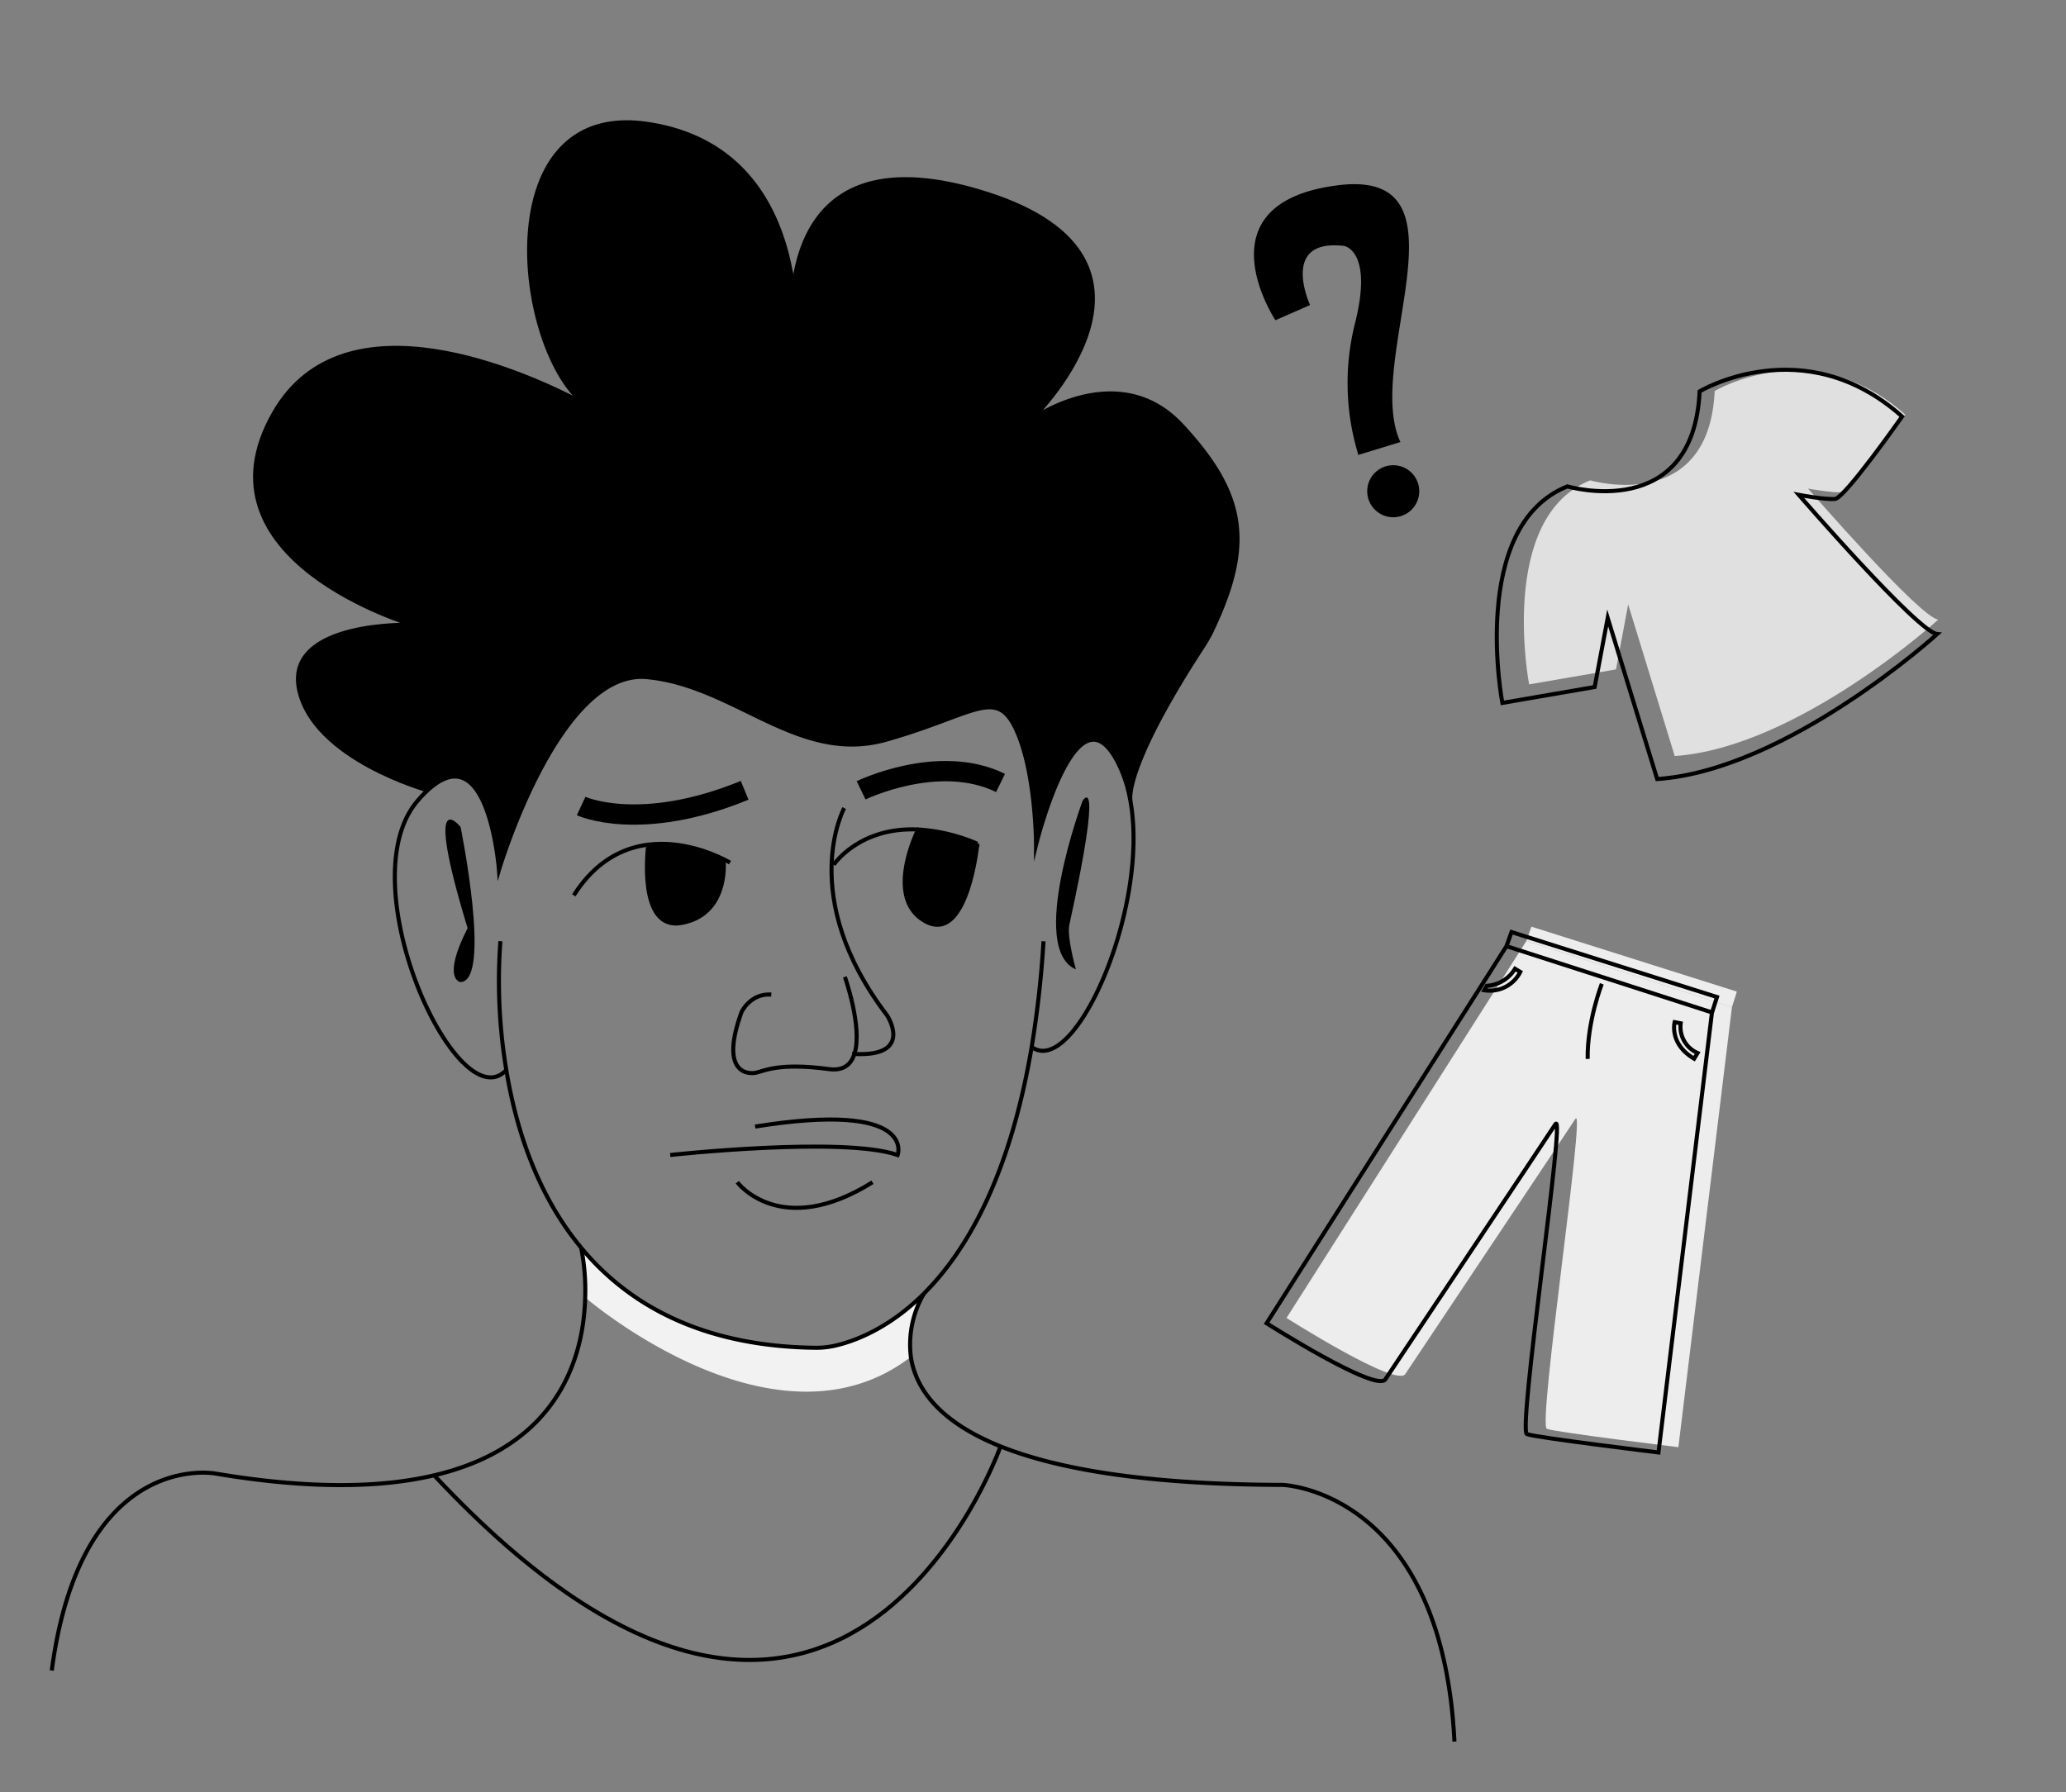 <svg id="레이어_1" data-name="레이어 1" xmlns="http://www.w3.org/2000/svg" viewBox="0 0 508.64 441.29"><rect x="0" y="0" width="508.64" height="441.29" fill="#808080" stroke="none"/><defs><style>.cls-1{fill:#f2f2f2;}.cls-2,.cls-3{fill:none;stroke:#000;stroke-miterlimit:10;}.cls-3{stroke-width:5px;}.cls-4{fill:#e0e0e0;}.cls-5{fill:#ededed;}</style></defs><path d="M113.39,241.85c7.75-.26,0-38.2,0-38.2s-9.46-11.87,1.73,24.91C108.62,241.33,113.39,241.85,113.39,241.85Z"/><path d="M148,101.71c-.19-.11-1.72-1-4.27-2.37-17.15-13.92-23.55-74.58,15.59-68.85,26.47,3.89,34.07,25.17,36,40.54a63.12,63.12,0,0,0,.36,16.24A74.09,74.09,0,0,0,195.32,71c1.7-15.21,10.4-34.18,45.3-24,54.11,15.75,14.62,55,13.37,56.24.83-.59,21.72-15.06,37.08,1.63,15.68,17,17.52,29.34,6.92,51.15a38.93,38.93,0,0,1-2.4,4c-17.18,26.58-17.47,35.25-17.32,36.86a33.55,33.55,0,0,0-2-6.92c-10.57-25-21.17,18.06-21.17,18.06s0-17.81-4.9-28.39-10.33-3.61-32,2.51-37.16-13.35-58.9-15.41-36.43,47.48-36.43,47.48-2.47-33.55-17.56-19.61c0,0-28-7.74-31.63-24.77s27.87-16,27.87-16-54.71-16-34.06-52.13c17.3-30.28,62.16-9.8,76.22-2.38A13,13,0,0,0,148,101.71Z"/><path d="M266.53,197.2s5.36-8.65-3.26,30.52c-.66,3,1.61,11,1.61,11C253,233.59,266.53,197.2,266.53,197.2Z"/><path d="M240.62,207.78s-2.45,24.78-12.78,19.1-1.79-22.61-1.79-22.61A43.5,43.5,0,0,1,240.62,207.78Z"/><path class="cls-1" d="M224.23,334.34l-.25,0c-33.11,25.08-79.07-14.12-79.9-14.83a53.64,53.64,0,0,0-1-12.29c11.55,13.92,29.57,24.28,57.58,24.64a21.08,21.08,0,0,0,4.69-.46c4.48-1,13.12-3.92,22.11-12.86A24.82,24.82,0,0,0,224.23,334.34Z"/><path d="M178.09,211.56c.31,2,.83,13.64-10.25,15.71S159.52,208.6,159.6,208C167.59,207,174.93,210,178.09,211.56Z"/><path class="cls-2" d="M227.48,318.54C237.79,308.25,248.56,290,254,257.8a253.78,253.78,0,0,0,2.91-26"/><path class="cls-2" d="M143.07,307.26c11.55,13.92,29.57,24.28,57.58,24.64a21.08,21.08,0,0,0,4.69-.46c4.48-1,13.12-3.92,22.11-12.86"/><path class="cls-2" d="M123.2,231.78a133,133,0,0,0,1.45,31.72c2.33,14.14,7.46,30.55,18.42,43.75"/><path class="cls-2" d="M278.3,197.1a.16.16,0,0,1,0,.1c4.79,26.46-13.83,68.51-24.35,60.6h0"/><path class="cls-2" d="M124.65,263.5c-12,12.87-39.13-46.17-21.84-66.3a29.67,29.67,0,0,1,2.47-2.58c15.09-13.94,17.56,19.61,17.56,19.61s14.69-49.54,36.43-47.48,37.22,21.53,58.9,15.41,27.09-13.09,32-2.51,4.9,28.39,4.9,28.39,10.6-43.1,21.17-18.06a33.55,33.55,0,0,1,2,6.92"/><path class="cls-3" d="M143.07,198.49s14.45,6.71,40.26-3.87"/><path class="cls-3" d="M212,194.62s19.1-9.29,34.33-1.81"/><path class="cls-2" d="M207.84,199S196,220.69,218.43,250.1c0,0,6.67,10.21-8.11,9.45l-.54,0"/><path class="cls-2" d="M208,240.56s4.44,12.5,2.35,19c-.82,2.57-2.67,4.19-6.22,3.72-12.51-1.68-16.13.51-18.06.9s-9,.13-3.49-15c0,0,2.22-4.64,7.31-4.26"/><path class="cls-2" d="M179.72,212.43s-.59-.36-1.63-.87C174.93,210,167.59,207,159.6,208c-6.28.79-13,4.06-18.34,12.48"/><path class="cls-2" d="M159.6,208h0c-.08.61-2.69,21.31,8.24,19.28s10.56-13.71,10.25-15.71h0"/><path class="cls-2" d="M226.05,204.27c-14.55-.69-20.79,8.67-20.79,8.67"/><path class="cls-2" d="M226.05,204.27s-8.53,16.93,1.79,22.61,12.78-19.1,12.78-19.1A43.5,43.5,0,0,0,226.05,204.27Z"/><path class="cls-2" d="M165,284.43s42.58-4.65,56,0c0,0,4.9-13.42-35.1-7"/><path class="cls-2" d="M181.52,291.14s10.58,14.19,33.29,0"/><path class="cls-2" d="M143.07,307.25h0a53.64,53.64,0,0,1,1,12.29c-.38,14.18-6.17,36.48-37.18,43.77-13,3.07-30.5,3.5-53.89-.44,0,0-33-6.19-40.26,48.51"/><path class="cls-2" d="M227.49,318.52v0l0,0a24.82,24.82,0,0,0-3.22,15.76c1.14,7.27,6.44,15.64,22.07,21.91,13.75,5.51,35.49,9.4,69.42,9.48,0,0,39.22,1.28,42.32,63.21"/><path class="cls-2" d="M246.3,356.25s-40.08,113.33-139.4,7.08"/><path class="cls-2" d="M254,103.27l0,0c.83-.59,21.72-15.06,37.08,1.63,15.68,17,17.52,29.34,6.92,51.15a38.93,38.93,0,0,1-2.4,4c-17.18,26.58-17.47,35.25-17.32,36.86,0,.09,0,.15,0,.2a.65.65,0,0,0,0,.1"/><path class="cls-2" d="M195.32,71c1.7-15.21,10.4-34.18,45.3-24,54.11,15.75,14.62,55,13.37,56.24"/><path class="cls-2" d="M195.32,71a74.09,74.09,0,0,1,.36,16.24A63.12,63.12,0,0,1,195.32,71Z"/><path class="cls-2" d="M148,101.72h0a13,13,0,0,1-4.27-2.37c-17.15-13.92-23.55-74.58,15.59-68.85,26.47,3.89,34.07,25.17,36,40.54"/><path class="cls-2" d="M105.28,194.62s-28-7.74-31.63-24.77,27.87-16,27.87-16-54.71-16-34.06-52.13c17.3-30.28,62.16-9.8,76.22-2.38,2.55,1.34,4.08,2.26,4.27,2.37"/><path class="cls-4" d="M391.5,118.29s29.21,8.61,30.65-22c0,0,24.14-14.51,46.91,5.82,0,0-13.26,18.88-15.53,19.1s-8.4-.89-8.4-.89,27.61,31.85,32.06,32.26c0,0-34.69,31.53-64.88,33.6l-11.46-37.33-3,16-21.39,3.69S368.62,127.47,391.5,118.29Z"/><path class="cls-2" d="M385.88,119.78s31,9.15,32.56-23.4c0,0,25.66-15.41,49.85,6.19,0,0-14.09,20.05-16.5,20.29s-8.93-1-8.93-1,29.33,33.84,34.07,34.28c0,0-36.86,33.5-68.94,35.71l-12.18-39.67-3.21,17-22.73,3.92S361.57,129.53,385.88,119.78Z"/><path class="cls-5" d="M375.8,231.7l-59.06,92.86s27,17.17,29.23,13.81,39.18-58.69,41.87-62.82-9.34,75.46-7,76.32,32.37,4.51,32.37,4.51L426.4,248Z"/><polyline class="cls-5" points="375.8 231.7 377.02 228.2 427.61 244.19 426.4 248.02"/><path class="cls-5" d="M399.26,241s-3.64,9.34-3.47,18.49"/><path class="cls-5" d="M422,259.37c-6.22-3.65-4.8-9-4.8-9l1.48.29a7,7,0,0,0,4.17,7.31Z"/><path class="cls-5" d="M370.32,242.52A8.41,8.41,0,0,0,379.2,238l-1.3-.77a8.73,8.73,0,0,1-6.94,4.19Z"/><path class="cls-2" d="M370.89,233l-59.06,92.86s27,17.17,29.24,13.81,39.18-58.69,41.86-62.82-9.34,75.46-7,76.32,32.38,4.51,32.38,4.51l13.17-108.36Z"/><polyline class="cls-2" points="370.89 233.03 372.12 229.53 422.71 245.53 421.49 249.35"/><path class="cls-2" d="M394.36,242.28s-3.64,9.34-3.48,18.49"/><path class="cls-2" d="M417.09,260.71c-6.22-3.66-4.8-9-4.8-9l1.49.29a7,7,0,0,0,4.16,7.31Z"/><path class="cls-2" d="M365.42,243.85a8.39,8.39,0,0,0,8.87-4.51l-1.3-.77a8.73,8.73,0,0,1-6.94,4.19Z"/><path d="M334.11,112.12l10.67-3.26C335.47,89,363.61,41.23,329.27,45.64S314,78.86,314,78.86l8.54-3.74s-7.61-16.43,8.35-14.56c0,0,7.23,1.06,2.72,19a60.17,60.17,0,0,0,.83,32.51"/><circle cx="343.01" cy="120.97" r="6.41"/></svg>